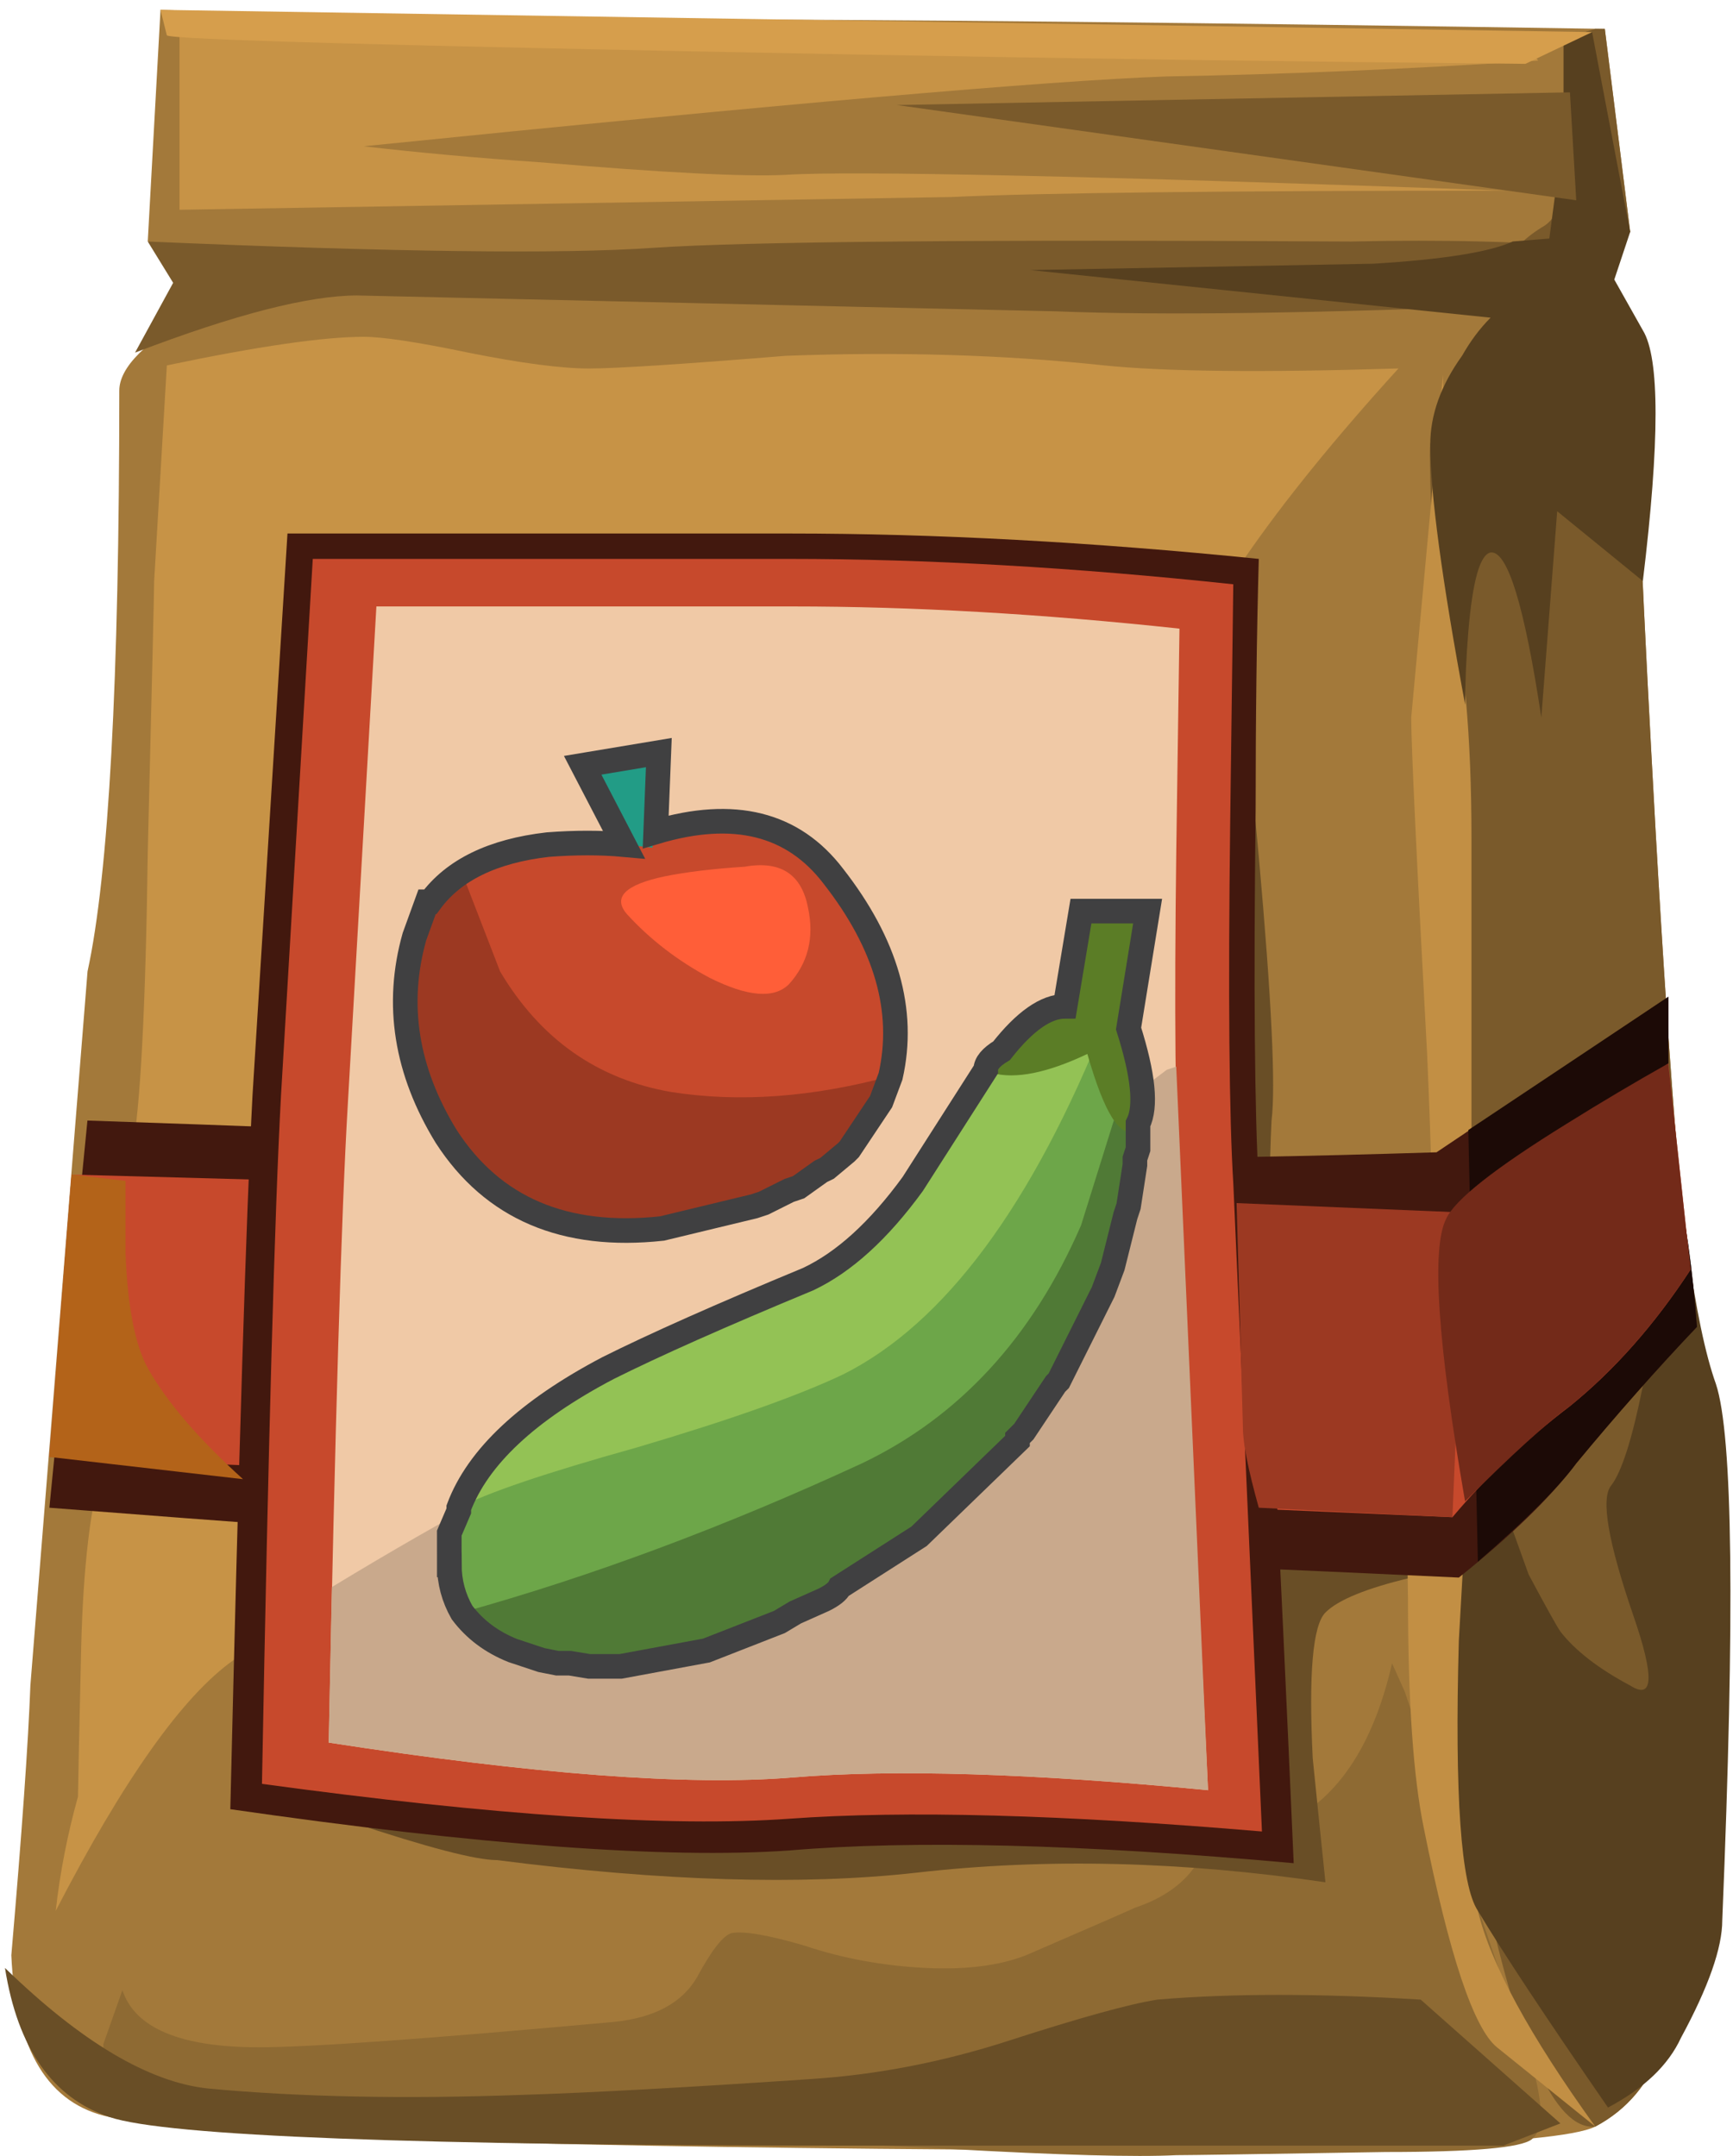 <?xml version="1.0" encoding="iso-8859-1"?>
<!-- Generator: Adobe Illustrator 15.1.0, SVG Export Plug-In . SVG Version: 6.00 Build 0)  -->
<!DOCTYPE svg PUBLIC "-//W3C//DTD SVG 1.1//EN" "http://www.w3.org/Graphics/SVG/1.1/DTD/svg11.dtd">
<svg version="1.1" id="flash0.ai" xmlns="http://www.w3.org/2000/svg" xmlns:xlink="http://www.w3.org/1999/xlink" x="0px" y="0px"
	 width="35.2px" height="43.8px" viewBox="0 0 35.2 43.8" style="enable-background:new 0 0 35.2 43.8;" xml:space="preserve">
<g>
	<g>
		<path style="fill-rule:evenodd;clip-rule:evenodd;fill:#A3793A;" d="M32.597,0.587l0.515,4.126L31.888,5.81
			c0.901,0.559,1.354,1.333,1.354,2.321c0,1.204,0.128,4.126,0.387,8.769c0.301,5.287,0.58,8.639,0.839,10.058
			c0.301,1.806,0.472,4.19,0.515,7.156c0.043,3.139-0.107,4.987-0.451,5.545c-0.13,0.172-0.387,0.817-0.774,1.935
			c-0.257,0.731-0.709,1.268-1.354,1.611c-0.773,0.388-5.63,0.538-14.571,0.452c-8.812-0.086-14.013-0.301-15.604-0.645
			c-1.247-0.259-1.913-1.354-1.999-3.288c0.215-2.493,0.344-4.32,0.387-5.48l1.161-14.508c0.43-1.977,0.645-5.91,0.645-11.799
			c0-0.473,0.538-1.01,1.612-1.612c0.559-0.301,1.096-0.558,1.612-0.773L3.001,4.907L3.26,0.2c3.18,0.129,6.469,0.193,9.865,0.193
			C17.938,0.394,24.429,0.458,32.597,0.587z"/>
		<path style="fill-rule:evenodd;clip-rule:evenodd;fill:#8E6A33;" d="M24.537,35.92l0.45,0.838c0.387,0.474,0.86,0.516,1.42,0.13
			c0.901-0.56,1.524-1.591,1.868-3.096l0.259,0.58l2.643,7.802c0.173,0.688,0.151,1.118-0.063,1.289
			c-0.215,0.173-1.204,0.259-2.966,0.259c-2.579,0.043-3.997,0.064-4.256,0.064c-0.816,0.042-2.364,0-4.642-0.129
			c-2.494-0.13-4.127-0.194-4.901-0.194c-5.201,0-8.661-0.149-10.38-0.45c-1.247-0.216-1.87-0.709-1.87-1.483l0.387-1.096
			c0.257,0.773,1.182,1.16,2.772,1.16c1.031,0,3.438-0.172,7.221-0.516c0.817-0.086,1.375-0.387,1.676-0.902
			c0.301-0.56,0.538-0.86,0.709-0.903c0.258-0.043,0.752,0.043,1.483,0.258c0.774,0.259,1.59,0.408,2.45,0.451
			c0.903,0.044,1.634-0.064,2.192-0.322c1.29-0.558,1.978-0.859,2.063-0.901c0.902-0.302,1.419-0.86,1.547-1.678L24.537,35.92z"/>
		<path style="fill-rule:evenodd;clip-rule:evenodd;fill:#C79346;" d="M15.961,7.229c2.278-0.086,4.428-0.022,6.447,0.193
			c1.247,0.129,3.245,0.15,5.997,0.064c-2.579,2.837-4.148,5.115-4.707,6.835c-0.214,0.688-0.516,2.321-0.903,4.9
			c-0.344,2.149-0.666,3.438-0.966,3.868c-0.259,0.387-1.354,0.666-3.289,0.838c-2.02,0.13-3.288,0.474-3.804,1.032
			c-2.837,2.837-4.492,4.857-4.965,6.062c-0.172,0.558-0.859,1.031-2.063,1.418c-1.504,0.516-2.493,0.945-2.965,1.289
			c-1.032,0.73-2.235,2.43-3.611,5.094c0.086-0.774,0.237-1.548,0.452-2.32c0-0.13,0.021-1.14,0.065-3.031
			c0.042-1.677,0.193-2.923,0.451-3.739c0.258-0.731,0.387-1.741,0.387-3.031c0.043-1.59,0.107-2.686,0.193-3.288
			c0.172-0.902,0.279-2.944,0.322-6.125c0.086-3.482,0.129-5.309,0.129-5.48l0.258-4.384c1.849-0.388,3.181-0.581,3.998-0.581
			c0.387,0,1.096,0.107,2.127,0.322c1.075,0.215,1.892,0.322,2.451,0.322C12.522,7.486,13.855,7.4,15.961,7.229z"/>
		<path style="fill-rule:evenodd;clip-rule:evenodd;fill:#694E26;" d="M28.663,32.052c-0.902,0.214-1.483,0.45-1.741,0.709
			c-0.258,0.258-0.344,1.246-0.258,2.966c0.087,0.859,0.172,1.697,0.258,2.515c-2.923-0.43-5.695-0.495-8.317-0.194
			c-2.321,0.259-5.158,0.173-8.511-0.257c-0.43,0-1.418-0.258-2.965-0.774l-2.192-0.773L25.052,11.87l0.517,5.545
			c0.258,2.88,0.344,4.664,0.258,5.351c-0.043,0.859-0.064,2.321-0.064,4.385s0.021,3.203,0.064,3.417
			c0.129,0.344,1.504,0.73,4.127,1.161C29.565,31.814,29.136,31.922,28.663,32.052z"/>
		<path style="fill-rule:evenodd;clip-rule:evenodd;fill:#7A5A2B;" d="M32.402,0.587h0.194l0.515,4.126L31.888,5.81
			c0.901,0.559,1.354,1.333,1.354,2.321c0,1.204,0.128,4.126,0.387,8.769c0.301,5.287,0.58,8.639,0.839,10.058
			c0.301,1.806,0.472,4.19,0.515,7.156c0.043,3.139-0.107,4.987-0.451,5.545c-0.13,0.172-0.387,0.817-0.774,1.935
			c-0.257,0.731-0.709,1.268-1.354,1.611c-0.816,0.087-1.591-1.633-2.321-5.158c-0.73-3.48-0.945-6.189-0.645-8.123
			c0.259-1.462,0.259-5.223,0-11.284c-0.301-6.189-0.43-9.392-0.387-9.606c0.086-0.516,0.322-1.054,0.709-1.612
			c0.344-0.516,0.517-0.838,0.517-0.967c0-0.817,0.365-1.44,1.096-1.87c0.517-0.344,0.645-1.612,0.387-3.804L32.402,0.587z"/>
		<polygon style="fill-rule:evenodd;clip-rule:evenodd;fill:#57401F;" points="31.758,0.781 32.338,0.652 33.111,4.713 31.436,5.1 
			31.758,2.65 		"/>
		<path style="fill-rule:evenodd;clip-rule:evenodd;fill:#7A5A2B;" d="M32.467,5.036l-1.547,1.16
			c-4.169,0.172-7.329,0.215-9.479,0.129L7.257,6.003c-0.989,0-2.493,0.387-4.514,1.161l0.774-1.418L3.001,4.907
			c4.986,0.215,8.403,0.258,10.252,0.129c1.891-0.129,6.62-0.172,14.185-0.129C29.33,4.864,31.006,4.907,32.467,5.036z"/>
		<path style="fill-rule:evenodd;clip-rule:evenodd;fill:#694E26;" d="M20.475,41.465c1.461-0.473,2.472-0.752,3.031-0.839
			c1.503-0.128,3.287-0.128,5.351,0l2.837,2.515l-1.161,0.452H17.38c-8.941,0-13.992-0.193-15.152-0.58
			c-1.16-0.387-1.869-1.398-2.127-3.031c1.548,1.505,2.923,2.322,4.127,2.45c1.848,0.173,3.976,0.216,6.382,0.129
			c1.376-0.043,3.332-0.15,5.868-0.322C17.81,42.152,19.142,41.895,20.475,41.465z"/>
		<path style="fill-rule:evenodd;clip-rule:evenodd;fill:#C79346;" d="M31.242,1.231c-2.623,0.172-5.137,0.28-7.544,0.322
			c-2.407,0.086-7.844,0.56-16.313,1.419c1.118,0.129,2.299,0.237,3.546,0.322c2.536,0.215,4.212,0.301,5.029,0.258
			c1.333-0.086,6.211,0.021,14.637,0.322c-5.674,0-9.436,0.043-11.284,0.129L3.646,4.262v-3.74c5.33,0.258,9.478,0.387,12.443,0.387
			l14.895-0.064L31.242,1.231z"/>
		<polygon style="fill-rule:evenodd;clip-rule:evenodd;fill:#7A5A2B;" points="31.888,1.876 32.016,4.069 18.218,2.134 		"/>
		<path style="fill-rule:evenodd;clip-rule:evenodd;fill:#D69E4C;" d="M3.388,0.716L3.26,0.2l29.078,0.452l-1.354,0.645
			c-4.599-0.043-9.198-0.107-13.798-0.193C7.988,0.931,3.388,0.802,3.388,0.716z"/>
		<path style="fill-rule:evenodd;clip-rule:evenodd;fill:#C28F44;" d="M29.309,7.615l0.128,4.384
			c0.301,1.29,0.451,2.966,0.451,5.029v11.735c0,0.214-0.021,1.762-0.064,4.642c-0.043,2.923,0.021,4.729,0.194,5.416
			c0.258,1.074,1.053,2.536,2.385,4.384l-1.998-1.611c-0.473-0.387-0.968-1.869-1.484-4.448c-0.214-1.032-0.322-2.579-0.322-4.644
			c-0.043-2.192,0.065-3.652,0.322-4.384c0.216-0.602,0.237-2.837,0.066-6.705c-0.216-3.998-0.323-6.276-0.323-6.835L29.309,7.615z"
			/>
		<path style="fill-rule:evenodd;clip-rule:evenodd;fill:#57401F;" d="M29.888,28.764l1.161,3.224
			c0.344,0.645,0.559,1.031,0.645,1.16c0.301,0.387,0.773,0.753,1.418,1.097c0.474,0.301,0.495-0.173,0.065-1.419
			c-0.517-1.504-0.666-2.386-0.452-2.644c0.431-0.56,0.86-2.708,1.29-6.447l0.258,1.611c0.173,1.247,0.365,2.171,0.58,2.772
			c0.344,1.032,0.387,4.664,0.129,10.896c0,0.559-0.279,1.354-0.838,2.386c-0.258,0.56-0.753,1.031-1.483,1.418
			c-1.246-1.805-2.128-3.138-2.643-3.997c-0.344-0.516-0.474-2.342-0.387-5.48L29.888,28.764z"/>
		<path style="fill-rule:evenodd;clip-rule:evenodd;fill:#57401F;" d="M33.111,4.713l-0.322,0.967l0.58,1.031
			c0.344,0.559,0.344,2.257,0,5.094l-1.74-1.418l-0.322,4.191c-0.344-2.278-0.688-3.396-1.031-3.353
			c-0.216,0.043-0.366,0.58-0.452,1.612c-0.043,0.516-0.064,1.01-0.064,1.483c-0.472-2.536-0.709-4.299-0.709-5.287
			c0-0.602,0.214-1.204,0.646-1.805c0.171-0.301,0.364-0.559,0.58-0.774l-9.35-0.967l6.963-0.129
			c1.42-0.086,2.365-0.236,2.838-0.452L33.111,4.713z"/>
	</g>
	<g>
		<path style="fill-rule:evenodd;clip-rule:evenodd;fill:#42180E;" d="M33.886,20.252v1.225c0,0.903,0.043,1.655,0.129,2.257
			c0.215,0.988,0.365,2.063,0.452,3.224c-0.817,0.859-1.634,1.784-2.451,2.772c-0.517,0.688-1.311,1.461-2.385,2.321
			c-7.351-0.344-12.036-0.517-14.057-0.517s-6.877-0.301-14.571-0.902l0.773-7.866c6.362,0.215,11.155,0.431,14.378,0.645
			c3.224,0.172,7.565,0.172,13.024,0L33.886,20.252z"/>
		<path style="fill-rule:evenodd;clip-rule:evenodd;fill:#1C0A06;" d="M30.018,31.729l-0.194-8.77l4.063-2.708v1.225
			c0,0.903,0.043,1.655,0.129,2.257c0.215,0.988,0.365,2.063,0.452,3.224c-0.817,0.859-1.634,1.784-2.451,2.772
			C31.672,30.203,31.006,30.869,30.018,31.729z"/>
		<path style="fill-rule:evenodd;clip-rule:evenodd;fill:#C7492C;" d="M33.886,21.606l0.451,4.19
			c-0.73,1.118-1.548,2.042-2.449,2.772c-0.903,0.688-1.699,1.439-2.387,2.257L1.003,29.601l0.451-5.737l28.305,0.773L33.886,21.606
			z"/>
		<path style="fill-rule:evenodd;clip-rule:evenodd;fill:#42180E;" d="M25.504,16.448c-0.043,3.653-0.021,6.189,0.064,7.608
			c0.172,2.32,0.408,6.92,0.709,13.798c-4.298-0.387-7.715-0.474-10.251-0.258c-2.494,0.172-6.276-0.107-11.348-0.839
			C4.85,29.537,5,24.701,5.129,22.251l0.71-11.412h10.187c2.965,0,6.146,0.172,9.542,0.516C25.525,12.902,25.504,14.6,25.504,16.448
			z"/>
		<path style="fill-rule:evenodd;clip-rule:evenodd;fill:#C7492C;" d="M24.987,16.706c-0.043,3.525-0.021,5.975,0.064,7.351
			l0.581,13.153c-4.041-0.344-7.243-0.431-9.607-0.259c-2.407,0.173-5.975-0.063-10.704-0.709
			c0.129-6.964,0.258-11.627,0.387-13.991l0.645-10.896h9.671c2.793,0,5.803,0.172,9.026,0.516L24.987,16.706z"/>
		<path style="fill-rule:evenodd;clip-rule:evenodd;fill:#F0C9A6;" d="M23.892,17.286c-0.042,3.267-0.021,5.545,0.064,6.834
			l0.581,12.251c-3.568-0.344-6.384-0.43-8.447-0.258c-2.106,0.172-5.244-0.064-9.413-0.709c0.129-6.448,0.257-10.768,0.387-12.96
			l0.581-10.123h8.446c2.45,0,5.072,0.15,7.866,0.451L23.892,17.286z"/>
		<path style="fill-rule:evenodd;clip-rule:evenodd;fill:#C9A98C;" d="M12.544,29.15c2.407-1.032,4.363-2.171,5.867-3.418
			l5.287-3.997l0.193-0.065l0.646,14.701c-3.568-0.344-6.384-0.43-8.447-0.258c-2.106,0.172-5.244-0.064-9.413-0.709l0.064-3.16
			C9.148,30.783,11.083,29.752,12.544,29.15z"/>
		<path style="fill-rule:evenodd;clip-rule:evenodd;fill:#9C3922;" d="M25.117,24.443l4.642,0.193l-0.258,6.189l-3.933-0.193
			c-0.216-0.773-0.322-1.312-0.322-1.612L25.117,24.443z"/>
		<g>
			<g>
				<path style="fill-rule:evenodd;clip-rule:evenodd;fill:#C7492C;" d="M12.673,17.157l1.548-0.452
					c1.118-0.085,2.02,0.28,2.708,1.097c1.161,1.461,1.526,2.88,1.096,4.255c-0.559,1.59-2.085,2.558-4.578,2.901
					c-1.977,0.215-3.439-0.408-4.384-1.87c-0.816-1.332-1.032-2.687-0.645-4.062c0.257-0.989,1.031-1.59,2.321-1.805
					C11.426,17.093,12.071,17.072,12.673,17.157z"/>
				<path style="fill-rule:evenodd;clip-rule:evenodd;fill:#9C3922;" d="M13.64,22.187c1.375,0.215,2.858,0.107,4.449-0.323
					c-0.43,1.719-1.978,2.751-4.642,3.095c-1.977,0.215-3.439-0.408-4.384-1.87c-0.816-1.332-1.032-2.687-0.645-4.062
					c0.085-0.473,0.344-0.881,0.773-1.225l0.194-0.064l0.773,1.999C10.975,21.112,12.136,21.929,13.64,22.187z"/>
				<polygon style="fill-rule:evenodd;clip-rule:evenodd;fill:#229C86;" points="12.673,17.157 11.835,15.545 13.382,15.288 
					13.253,17.222 				"/>
				<path style="fill-rule:evenodd;clip-rule:evenodd;fill:#FF5E38;" d="M15.123,17.609c0.731-0.129,1.16,0.15,1.29,0.838
					c0.129,0.602,0,1.118-0.387,1.548c-0.301,0.301-0.838,0.257-1.612-0.129c-0.645-0.344-1.204-0.774-1.677-1.29
					c-0.3-0.344-0.043-0.602,0.773-0.773C13.941,17.716,14.478,17.651,15.123,17.609z"/>
			</g>
			<path style="fill-rule:evenodd;clip-rule:evenodd;fill:none;stroke:#404041;stroke-width:0.5;stroke-miterlimit:10;" d="
				M9.063,23.089c0.945,1.462,2.407,2.085,4.384,1.87l1.87-0.451l0.194-0.064l0.516-0.258l0.193-0.065l0.451-0.322l0.129-0.063
				l0.387-0.323l0.063-0.063l0.646-0.968l0.193-0.516c0.301-1.332-0.086-2.686-1.161-4.062c-0.817-1.074-2.02-1.375-3.61-0.902
				l0.064-1.612l-1.547,0.258l0.838,1.612c-0.473-0.043-0.988-0.043-1.548,0c-1.117,0.129-1.912,0.516-2.385,1.161H8.675
				l-0.257,0.709C8.031,20.402,8.246,21.757,9.063,23.089z"/>
		</g>
		<g>
			<g>
				<path style="fill-rule:evenodd;clip-rule:evenodd;fill:#93C255;" d="M21.636,20.446c1.289-0.086,1.74,1.074,1.354,3.481
					c-0.387,2.45-1.419,4.514-3.095,6.19c-2.45,2.364-4.901,3.61-7.351,3.739c-2.278,0.087-3.417-0.601-3.417-2.063
					c0-1.418,0.881-2.643,2.643-3.675c0.989-0.602,2.536-1.311,4.643-2.128c0.903-0.43,1.87-1.504,2.901-3.224
					C20.26,21.263,21.033,20.489,21.636,20.446z"/>
				<path style="fill-rule:evenodd;clip-rule:evenodd;fill:#6DA649;" d="M17.122,27.925c2.063-1.031,3.847-3.438,5.351-7.221
					c0.774,0.602,0.903,1.956,0.388,4.062c-0.516,2.149-1.505,3.933-2.966,5.352c-2.45,2.364-4.901,3.61-7.351,3.739
					c-2.278,0.087-3.417-0.601-3.417-2.063c0-0.429,0.064-0.816,0.193-1.16c0.56-0.302,1.763-0.709,3.611-1.225
					C14.822,28.85,16.219,28.354,17.122,27.925z"/>
				<path style="fill-rule:evenodd;clip-rule:evenodd;fill:#507A36;" d="M17.509,29.73c1.977-0.945,3.46-2.558,4.449-4.836
					l0.967-3.095h0.129c0.215,1.074,0.042,2.407-0.516,3.997c-0.603,1.763-1.483,3.202-2.644,4.32
					c-2.106,2.021-4.277,3.224-6.513,3.61c-1.977,0.344-3.31,0.021-3.997-0.967C12.007,32.03,14.715,31.021,17.509,29.73z"/>
				<path style="fill-rule:evenodd;clip-rule:evenodd;fill:#5B7D26;" d="M21.636,20.446l0.322-1.934h1.354l-0.387,2.385
					c0.344,1.161,0.387,1.848,0.129,2.063c-0.302,0.172-0.624-0.344-0.968-1.547c-0.816,0.387-1.461,0.516-1.934,0.387
					c-0.301-0.043-0.151-0.28,0.451-0.709C20.947,20.875,21.291,20.661,21.636,20.446z"/>
			</g>
			<path style="fill-rule:evenodd;clip-rule:evenodd;fill:none;stroke:#404041;stroke-width:0.5;stroke-miterlimit:10;" d="
				M9.127,31.793c0,0.345,0.086,0.667,0.258,0.968c0.258,0.344,0.602,0.602,1.031,0.773l0.581,0.193l0.323,0.064h0.257l0.387,0.064
				h0.645l1.74-0.322l1.483-0.58l0.322-0.193l0.58-0.259c0.172-0.085,0.28-0.171,0.323-0.258l1.611-1.031l1.999-1.935v-0.063
				l0.129-0.129l0.645-0.968l0.064-0.064l0.902-1.805l0.194-0.517l0.258-1.031l0.064-0.193l0.129-0.838v-0.129l0.063-0.193v-0.517
				c0.173-0.344,0.108-0.989-0.192-1.934l0.387-2.385h-1.354l-0.322,1.934c-0.388,0-0.817,0.3-1.29,0.902
				c-0.215,0.129-0.322,0.258-0.322,0.387c-0.301,0.473-0.795,1.246-1.483,2.321c-0.688,0.945-1.396,1.59-2.127,1.934
				c-1.763,0.731-3.116,1.333-4.062,1.806c-1.633,0.859-2.644,1.805-3.031,2.837v0.065l-0.193,0.45V31.793z"/>
		</g>
	</g>
	<path style="fill-rule:evenodd;clip-rule:evenodd;fill:#732A19;" d="M29.372,24.766c0.172-0.387,0.989-1.031,2.45-1.935
		c0.688-0.43,1.376-0.838,2.063-1.225l0.451,4.19c-0.73,1.118-1.548,2.042-2.449,2.772c-0.474,0.344-1.183,0.989-2.129,1.935
		C29.2,27.28,29.071,25.367,29.372,24.766z"/>
	<path style="fill-rule:evenodd;clip-rule:evenodd;fill:#B36319;" d="M2.55,23.992v1.482c0.042,1.074,0.193,1.849,0.451,2.321
		c0.387,0.688,1.031,1.439,1.935,2.257l-3.933-0.452l0.451-5.737L2.55,23.992z"/>
</g>
</svg>
